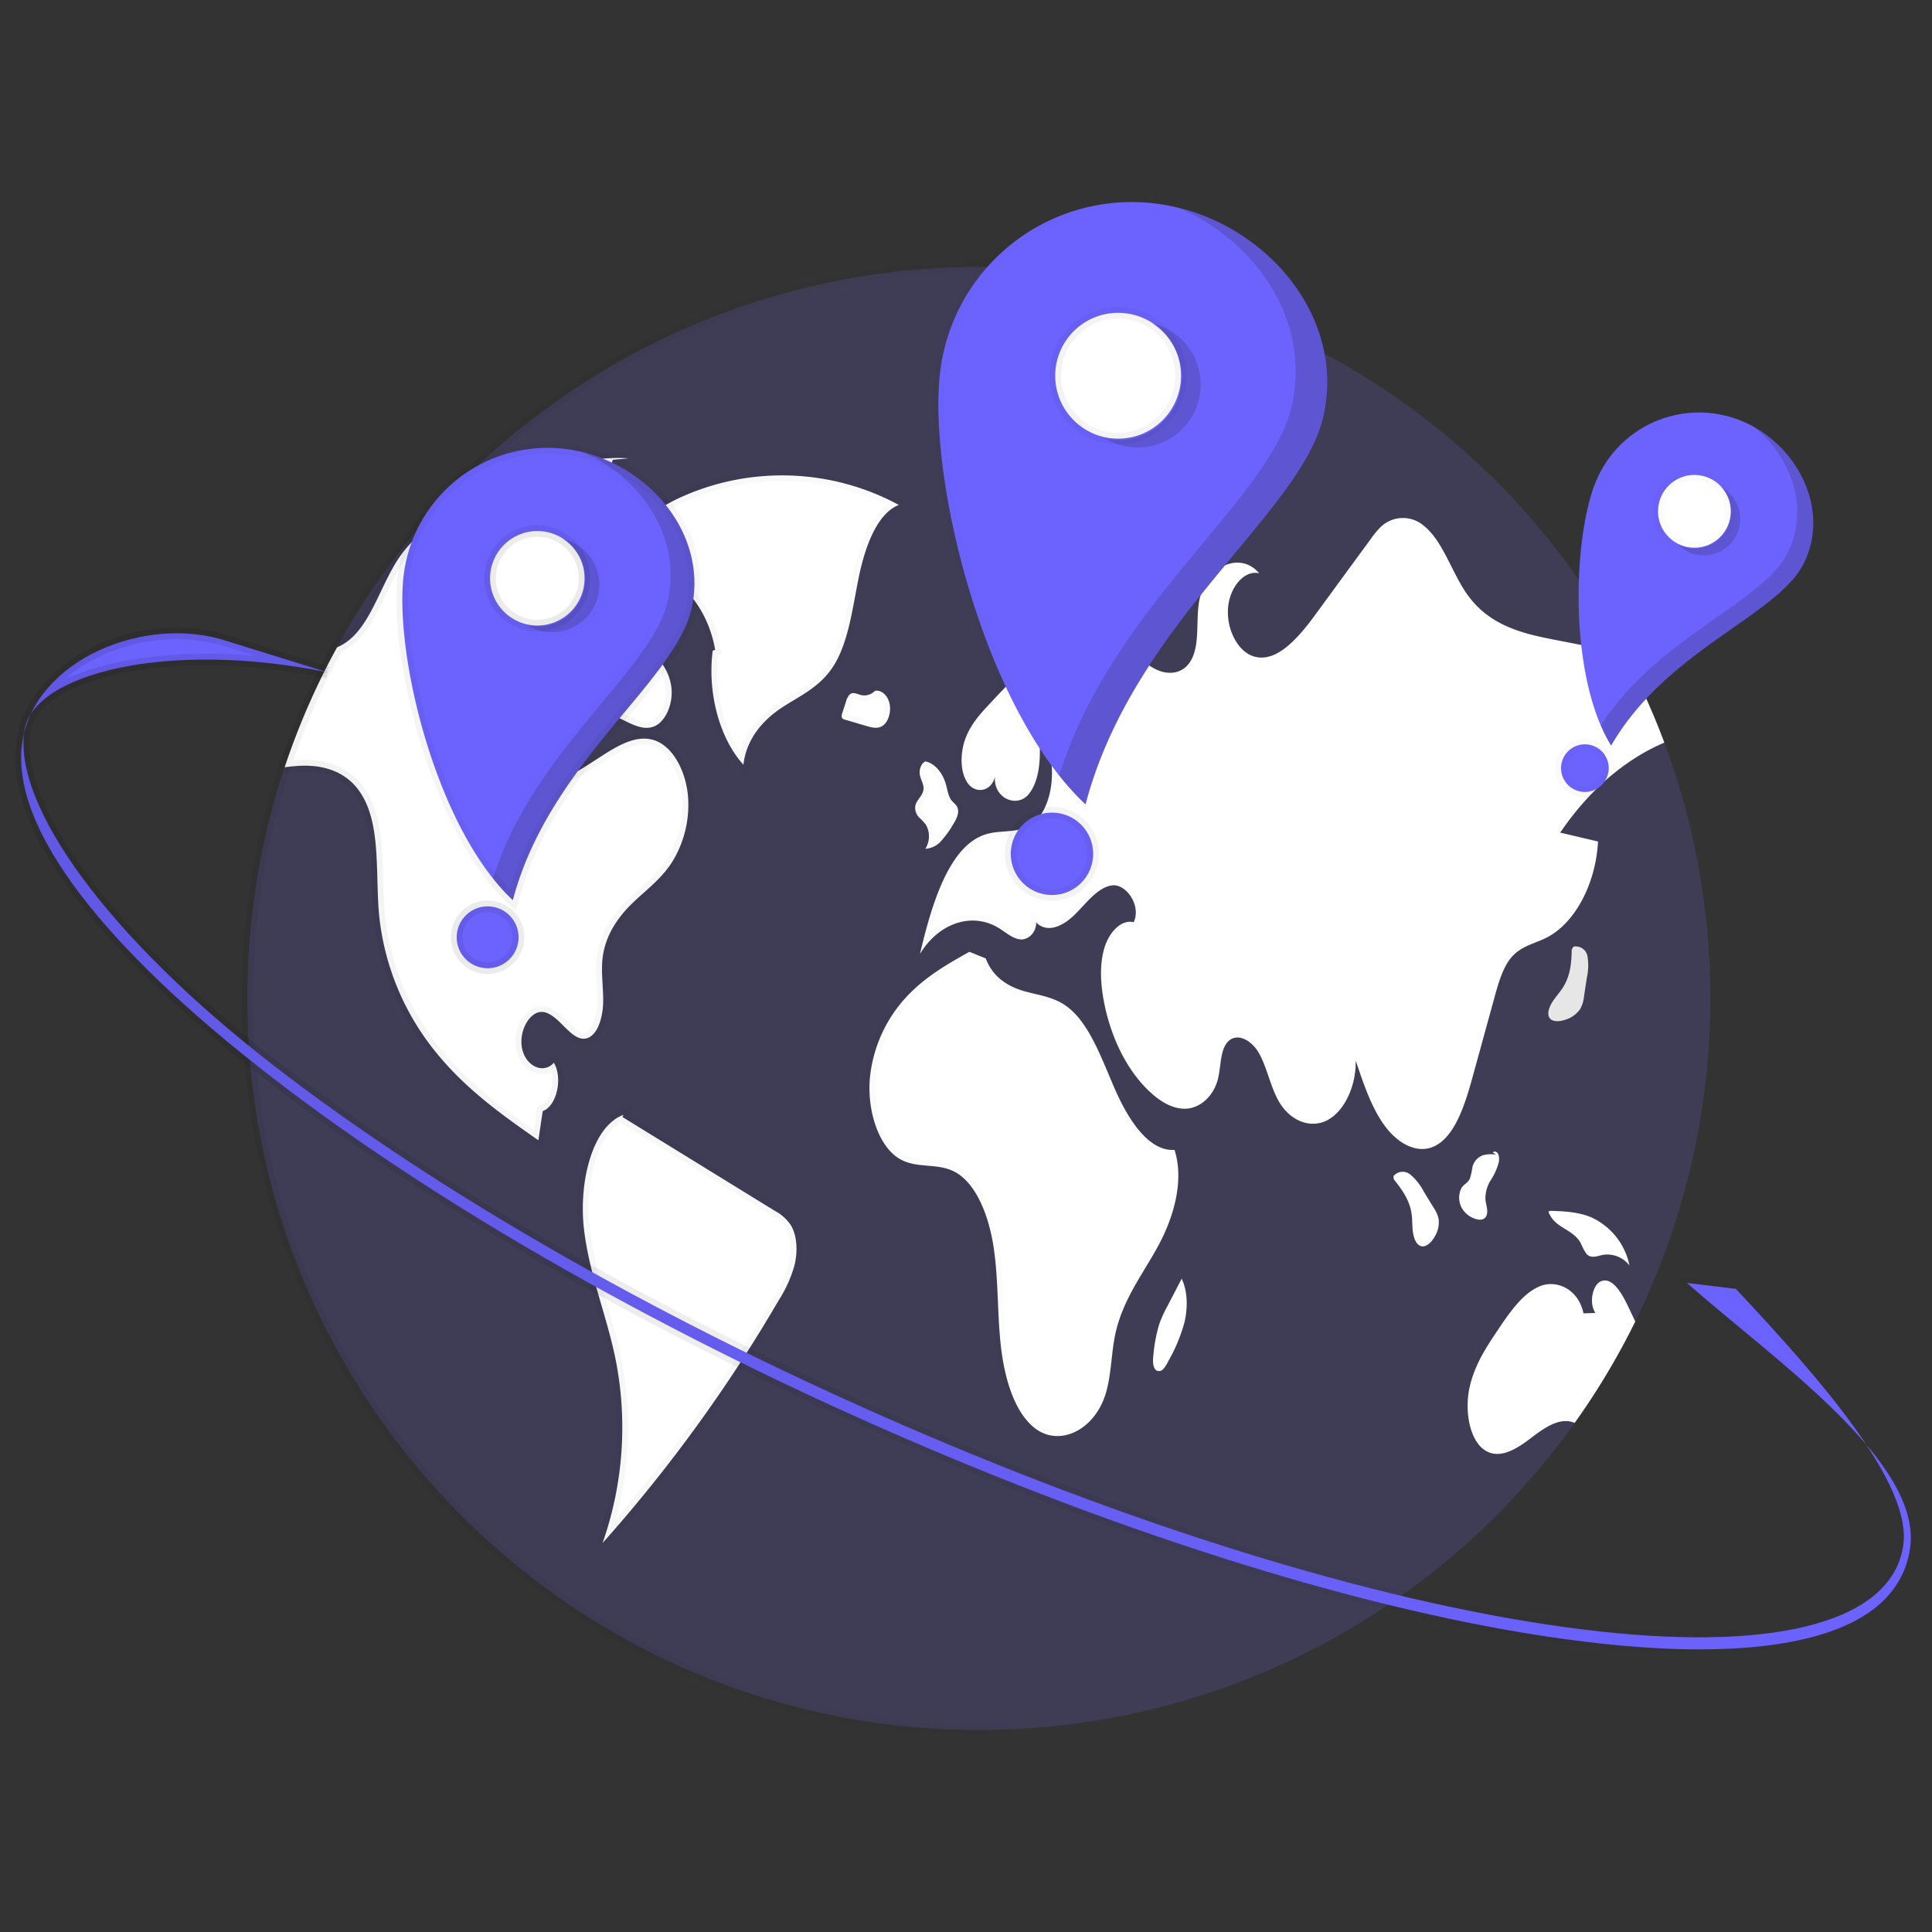<?xml version="1.0" encoding="UTF-8" standalone="no"?>
<svg
   data-name="Layer 1"
   width="500"
   height="500"
   viewBox="0 0 500 500"
   version="1.1"
   id="svg44"
   sodipodi:docname="undraw_world_re_768g.svg"
   inkscape:export-filename="..\Desktop\undraw_world_re_768g.svg"
   inkscape:export-xdpi="96"
   inkscape:export-ydpi="96"
   xmlns:inkscape="http://www.inkscape.org/namespaces/inkscape"
   xmlns:sodipodi="http://sodipodi.sourceforge.net/DTD/sodipodi-0.dtd"
   xmlns:xlink="http://www.w3.org/1999/xlink"
   xmlns="http://www.w3.org/2000/svg"
   xmlns:svg="http://www.w3.org/2000/svg">
  <rect x="0" y="0" width="500" height="500" fill="#333333" stroke="none"/>
  <defs
     id="defs44">
    <linearGradient
       id="linearGradient49"
       inkscape:collect="always">
      <stop
         style="stop-color:#000000;stop-opacity:0.321;"
         offset="0"
         id="stop49" />
      <stop
         style="stop-color:#000000;stop-opacity:0;"
         offset="1"
         id="stop50" />
    </linearGradient>
    <linearGradient
       inkscape:collect="always"
       xlink:href="#linearGradient49"
       id="linearGradient50"
       x1="89.331"
       y1="254.964"
       x2="581.385"
       y2="254.964"
       gradientUnits="userSpaceOnUse" />
    <linearGradient
       inkscape:collect="always"
       xlink:href="#linearGradient49"
       id="linearGradient51"
       gradientUnits="userSpaceOnUse"
       x1="89.331"
       y1="254.964"
       x2="581.385"
       y2="254.964" />
    <linearGradient
       inkscape:collect="always"
       xlink:href="#linearGradient49"
       id="linearGradient52"
       gradientUnits="userSpaceOnUse"
       x1="89.331"
       y1="254.964"
       x2="581.385"
       y2="254.964" />
    <linearGradient
       inkscape:collect="always"
       xlink:href="#linearGradient49"
       id="linearGradient53"
       gradientUnits="userSpaceOnUse"
       x1="89.331"
       y1="254.964"
       x2="581.385"
       y2="254.964" />
    <linearGradient
       inkscape:collect="always"
       xlink:href="#linearGradient49"
       id="linearGradient54"
       gradientUnits="userSpaceOnUse"
       x1="89.331"
       y1="254.964"
       x2="581.385"
       y2="254.964" />
    <linearGradient
       inkscape:collect="always"
       xlink:href="#linearGradient49"
       id="linearGradient55"
       gradientUnits="userSpaceOnUse"
       x1="89.331"
       y1="254.964"
       x2="581.385"
       y2="254.964" />
    <linearGradient
       inkscape:collect="always"
       xlink:href="#linearGradient49"
       id="linearGradient56"
       gradientUnits="userSpaceOnUse"
       x1="89.331"
       y1="254.964"
       x2="581.385"
       y2="254.964" />
    <linearGradient
       inkscape:collect="always"
       xlink:href="#linearGradient49"
       id="linearGradient57"
       gradientUnits="userSpaceOnUse"
       x1="89.331"
       y1="254.964"
       x2="581.385"
       y2="254.964" />
    <linearGradient
       inkscape:collect="always"
       xlink:href="#linearGradient49"
       id="linearGradient58"
       gradientUnits="userSpaceOnUse"
       x1="89.331"
       y1="254.964"
       x2="581.385"
       y2="254.964" />
    <linearGradient
       inkscape:collect="always"
       xlink:href="#linearGradient49"
       id="linearGradient59"
       gradientUnits="userSpaceOnUse"
       x1="89.331"
       y1="254.964"
       x2="581.385"
       y2="254.964" />
    <linearGradient
       inkscape:collect="always"
       xlink:href="#linearGradient49"
       id="linearGradient60"
       gradientUnits="userSpaceOnUse"
       x1="89.331"
       y1="254.964"
       x2="581.385"
       y2="254.964" />
    <linearGradient
       inkscape:collect="always"
       xlink:href="#linearGradient49"
       id="linearGradient61"
       gradientUnits="userSpaceOnUse"
       x1="89.331"
       y1="254.964"
       x2="581.385"
       y2="254.964" />
    <linearGradient
       inkscape:collect="always"
       xlink:href="#linearGradient49"
       id="linearGradient62"
       gradientUnits="userSpaceOnUse"
       x1="89.331"
       y1="254.964"
       x2="581.385"
       y2="254.964" />
    <linearGradient
       inkscape:collect="always"
       xlink:href="#linearGradient49"
       id="linearGradient63"
       gradientUnits="userSpaceOnUse"
       x1="89.331"
       y1="254.964"
       x2="581.385"
       y2="254.964" />
    <linearGradient
       inkscape:collect="always"
       xlink:href="#linearGradient49"
       id="linearGradient64"
       gradientUnits="userSpaceOnUse"
       x1="89.331"
       y1="254.964"
       x2="581.385"
       y2="254.964" />
    <linearGradient
       inkscape:collect="always"
       xlink:href="#linearGradient49"
       id="linearGradient65"
       gradientUnits="userSpaceOnUse"
       x1="89.331"
       y1="254.964"
       x2="581.385"
       y2="254.964" />
    <linearGradient
       inkscape:collect="always"
       xlink:href="#linearGradient49"
       id="linearGradient66"
       gradientUnits="userSpaceOnUse"
       x1="89.331"
       y1="254.964"
       x2="581.385"
       y2="254.964" />
    <linearGradient
       inkscape:collect="always"
       xlink:href="#linearGradient49"
       id="linearGradient67"
       gradientUnits="userSpaceOnUse"
       x1="89.331"
       y1="254.964"
       x2="581.385"
       y2="254.964" />
    <linearGradient
       inkscape:collect="always"
       xlink:href="#linearGradient49"
       id="linearGradient68"
       gradientUnits="userSpaceOnUse"
       x1="89.331"
       y1="254.964"
       x2="581.385"
       y2="254.964" />
    <linearGradient
       inkscape:collect="always"
       xlink:href="#linearGradient49"
       id="linearGradient69"
       gradientUnits="userSpaceOnUse"
       x1="89.331"
       y1="254.964"
       x2="581.385"
       y2="254.964" />
    <linearGradient
       inkscape:collect="always"
       xlink:href="#linearGradient49"
       id="linearGradient70"
       gradientUnits="userSpaceOnUse"
       x1="89.331"
       y1="254.964"
       x2="581.385"
       y2="254.964" />
    <linearGradient
       inkscape:collect="always"
       xlink:href="#linearGradient49"
       id="linearGradient71"
       gradientUnits="userSpaceOnUse"
       x1="89.331"
       y1="254.964"
       x2="581.385"
       y2="254.964" />
    <linearGradient
       inkscape:collect="always"
       xlink:href="#linearGradient49"
       id="linearGradient72"
       gradientUnits="userSpaceOnUse"
       x1="89.331"
       y1="254.964"
       x2="581.385"
       y2="254.964" />
    <linearGradient
       inkscape:collect="always"
       xlink:href="#linearGradient49"
       id="linearGradient73"
       gradientUnits="userSpaceOnUse"
       x1="89.331"
       y1="254.964"
       x2="581.385"
       y2="254.964" />
    <linearGradient
       inkscape:collect="always"
       xlink:href="#linearGradient49"
       id="linearGradient74"
       gradientUnits="userSpaceOnUse"
       x1="89.331"
       y1="254.964"
       x2="581.385"
       y2="254.964" />
    <linearGradient
       inkscape:collect="always"
       xlink:href="#linearGradient49"
       id="linearGradient75"
       gradientUnits="userSpaceOnUse"
       x1="89.331"
       y1="254.964"
       x2="581.385"
       y2="254.964" />
    <linearGradient
       inkscape:collect="always"
       xlink:href="#linearGradient49"
       id="linearGradient76"
       gradientUnits="userSpaceOnUse"
       x1="89.331"
       y1="254.964"
       x2="581.385"
       y2="254.964" />
    <linearGradient
       inkscape:collect="always"
       xlink:href="#linearGradient49"
       id="linearGradient77"
       gradientUnits="userSpaceOnUse"
       x1="89.331"
       y1="254.964"
       x2="581.385"
       y2="254.964" />
    <linearGradient
       inkscape:collect="always"
       xlink:href="#linearGradient49"
       id="linearGradient78"
       gradientUnits="userSpaceOnUse"
       x1="89.331"
       y1="254.964"
       x2="581.385"
       y2="254.964" />
    <linearGradient
       inkscape:collect="always"
       xlink:href="#linearGradient49"
       id="linearGradient79"
       gradientUnits="userSpaceOnUse"
       x1="89.331"
       y1="254.964"
       x2="581.385"
       y2="254.964" />
    <linearGradient
       inkscape:collect="always"
       xlink:href="#linearGradient49"
       id="linearGradient80"
       gradientUnits="userSpaceOnUse"
       x1="89.331"
       y1="254.964"
       x2="581.385"
       y2="254.964" />
    <linearGradient
       inkscape:collect="always"
       xlink:href="#linearGradient49"
       id="linearGradient81"
       gradientUnits="userSpaceOnUse"
       x1="89.331"
       y1="254.964"
       x2="581.385"
       y2="254.964" />
    <linearGradient
       inkscape:collect="always"
       xlink:href="#linearGradient49"
       id="linearGradient82"
       gradientUnits="userSpaceOnUse"
       x1="89.331"
       y1="254.964"
       x2="581.385"
       y2="254.964" />
    <linearGradient
       inkscape:collect="always"
       xlink:href="#linearGradient49"
       id="linearGradient83"
       gradientUnits="userSpaceOnUse"
       x1="89.331"
       y1="254.964"
       x2="581.385"
       y2="254.964" />
    <linearGradient
       inkscape:collect="always"
       xlink:href="#linearGradient49"
       id="linearGradient84"
       gradientUnits="userSpaceOnUse"
       x1="89.331"
       y1="254.964"
       x2="581.385"
       y2="254.964" />
    <linearGradient
       inkscape:collect="always"
       xlink:href="#linearGradient49"
       id="linearGradient85"
       gradientUnits="userSpaceOnUse"
       x1="89.331"
       y1="254.964"
       x2="581.385"
       y2="254.964" />
  </defs>
  <sodipodi:namedview
     id="namedview44"
     pagecolor="#ffffff"
     bordercolor="#000000"
     borderopacity="0.25"
     inkscape:showpageshadow="2"
     inkscape:pageopacity="0.0"
     inkscape:pagecheckerboard="0"
     inkscape:deskcolor="#d1d1d1" />
  <g
     id="g44"
     transform="translate(-85.358,-4.964)"
     style="mix-blend-mode:darken;stroke:url(#linearGradient50);stroke-width:3;stroke-dasharray:none;paint-order:fill markers stroke">
    <path
       d="m 715.391,417.655 a 189.27,189.27 0 0 1 -189.308,189.308 c -104.551,0 -189.308,-84.757 -189.308,-189.308 a 189.245,189.245 0 0 1 9.655,-59.842 189.506,189.506 0 0 1 179.653,-129.466 189.245,189.245 0 0 1 166.938,99.986 186.774,186.774 0 0 1 10.464,23.106 c 0.41,1.104 0.81,2.208 1.199,3.323 v 0.011 q 2.603,7.351 4.586,14.976 a 189.32,189.32 0 0 1 6.121,47.905 z"
       transform="translate(-187.399,-154.291)"
       fill="#3f3d56"
       id="path5"
       style="stroke:url(#linearGradient51);stroke-width:3;stroke-dasharray:none;stroke-opacity:0.321;paint-order:fill markers stroke" />
    <path
       d="m 505.371,289.931 a 63.517,63.517 0 0 0 -55.761,-2.281 c -7.796,3.393 -16.006,9.48 -18.607,20.471 10.519,-6.208 24.136,3.601 26.843,19.336 l -0.632,0.174 c -1.43,10.899 1.762,22.764 7.941,29.522 0.811,-7.02 5.427,-11.797 9.967,-14.781 4.54,-2.984 9.562,-5.152 13.027,-10.282 4.108,-6.081 5.151,-14.969 6.783,-23.077 1.632,-8.108 4.728,-16.822 10.44,-19.082 z"
       transform="translate(-187.399,-154.291)"
       fill="#ffffff"
       id="path6"
       style="stroke:url(#linearGradient52);stroke-width:3;stroke-dasharray:none;stroke-opacity:0.321;paint-order:fill markers stroke" />
    <path
       d="m 446.489,382.675 c -2.913,4.375 -6.805,7.12 -10.296,10.538 -3.481,3.429 -6.794,8.056 -7.488,13.998 -0.442,3.807 0.242,7.677 0.147,11.527 -0.095,3.849 -1.378,8.182 -3.996,9.139 -4.133,1.493 -7.288,-6.184 -11.537,-6.72 -3.376,-0.421 -6.415,4.89 -5.437,9.497 0.978,4.606 5.574,6.647 8.214,3.639 2.387,4.007 0.705,11.274 -2.882,12.505 -0.379,2.524 -0.757,5.038 -1.125,7.562 -9.066,-6.342 -18.226,-12.789 -25.935,-22.075 a 67.007,67.007 0 0 1 -15.271,-36.095 c -0.999,-10.675 0.484,-22.885 -4.417,-31.099 -3.923,-6.573 -10.654,-8.025 -16.712,-7.614 -1.104,0.074 -2.219,0.2 -3.323,0.336 a 187.235,187.235 0 0 1 13.556,-31.025 13.282,13.282 0 0 0 3.397,-2.114 c 5.637,-4.785 8.14,-14.472 12.715,-21.171 q 0.442,-0.647 0.915,-1.262 c 4.68,-6.111 10.948,-9.255 17.006,-12.179 13.409,-6.51 27.208,-13.104 41.364,-12.2 l -4.028,0.389 q -7.052,19.751 -14.114,39.502 -1.073,3.029 -2.166,6.068 c -2.671,7.488 -5.427,15.46 -5.017,23.842 0.242,4.964 1.967,10.265 5.248,11.968 3.06,1.578 6.405,-0.358 9.36,-2.272 1.252,-0.799 2.493,-1.599 3.744,-2.408 4.491,-2.892 9.465,-5.858 14.209,-3.923 4.344,1.767 7.551,7.667 8.161,14.03 a 28.049,28.049 0 0 1 -4.291,17.616 z"
       transform="translate(-187.399,-154.291)"
       fill="#ffffff"
       id="path7"
       style="stroke:url(#linearGradient53);stroke-width:3;stroke-dasharray:none;stroke-opacity:0.321;paint-order:fill markers stroke" />
    <path
       d="m 473.198,472.572 q -19.674,-12.113 -39.348,-24.227 l 0.223,-0.573 c -8.155,3.106 -11.54,17.602 -10.193,29.456 1.348,11.854 5.917,22.451 8.226,34.002 a 90.252,90.252 0 0 1 -3.403,47.358 387.843,387.843 0 0 0 45.56,-62.781 33.588,33.588 0 0 0 4.121,-9.138 c 0.833,-3.442 0.705,-7.58 -0.964,-10.34 a 11.511,11.511 0 0 0 -4.223,-3.757 z"
       transform="translate(-187.399,-154.291)"
       fill="#ffffff"
       id="path8"
       style="stroke:url(#linearGradient54);stroke-width:3;stroke-dasharray:none;stroke-opacity:0.321;paint-order:fill markers stroke" />
    <path
       d="m 421.435,325.653 c -1.393,3.131 -1.929,7.307 -0.665,10.547 1.291,3.309 4.019,4.804 6.532,6.05 l 7.247,3.592 c 2.411,1.195 5.01,2.402 7.468,1.419 2.964,-1.186 5.02,-5.833 4.488,-10.148 -0.566,-4.591 -3.46,-7.749 -6.136,-10.439 q -5.618,-5.645 -11.237,-11.291 l -2.111,2.585 a 28.192,28.192 0 0 0 -5.586,7.684 z"
       transform="translate(-187.399,-154.291)"
       fill="#ffffff"
       id="path9"
       style="stroke:url(#linearGradient55);stroke-width:3;stroke-dasharray:none;stroke-opacity:0.321;paint-order:fill markers stroke" />
    <path
       d="m 676.541,374.735 q 4.891,1.152 9.781,2.303 c -0.568,11.012 -6.026,21.203 -13.346,24.894 -3.05,1.536 -6.447,2.103 -8.971,4.975 -2.282,2.608 -3.439,6.668 -4.501,10.549 q -2.792,10.16 -5.585,20.319 c -1.998,7.299 -4.564,15.408 -9.76,18.037 -4.459,2.261 -9.56,-0.505 -12.989,-5.143 -3.429,-4.638 -5.521,-10.875 -7.551,-16.953 0.126,6.626 -2.955,13.125 -7.32,15.429 -4.375,2.303 -9.697,0.221 -12.621,-4.922 -2.103,-3.692 -2.976,-8.561 -5.038,-12.305 -2.061,-3.744 -6.384,-5.89 -8.635,-2.377 -1.483,2.335 -1.294,5.911 -2.03,8.877 -1.146,4.606 -4.617,7.499 -8.056,7.751 -3.429,0.252 -6.773,-1.725 -9.644,-4.407 -5.921,-5.553 -10.286,-14.366 -11.979,-24.158 -0.747,-4.365 -0.957,-9.118 0.337,-13.21 1.294,-4.091 4.417,-7.246 7.52,-6.468 2.04,-4.312 -1.988,-10.033 -5.616,-9.529 -3.639,0.505 -6.489,4.407 -9.476,7.404 -2.976,2.997 -7.141,5.174 -10.139,2.198 0.021,2.766 -2.23,4.596 -4.175,4.365 -1.935,-0.221 -3.66,-1.777 -5.437,-2.882 -6.868,-4.281 -15.586,-1.441 -20.466,6.657 3.05,-12.978 7.52,-27.87 16.89,-30.92 3.828,-1.251 8.004,-0.221 11.621,-2.387 6.405,-3.839 7.699,-18.342 2.167,-24.326 0.705,5.658 0.568,12.263 -2.419,16.133 -2.987,3.87 -9.255,1.346 -8.876,-4.375 -0.862,3.944 -5.153,4.543 -7.131,1.514 -1.988,-3.029 -1.819,-7.982 -0.41,-11.6 1.409,-3.618 3.807,-6.216 6.131,-8.708 4.996,-5.353 10.065,-10.77 15.849,-14.135 5.795,-3.365 12.484,-4.501 18.289,-1.157 3.061,1.767 5.753,4.712 8.877,6.268 3.124,1.567 7.089,1.367 9.16,-2.293 2.324,-4.081 1.23,-10.139 2.093,-15.239 1.546,-9.013 10.559,-13.23 15.555,-7.278 -3.733,-0.957 -7.593,3.46 -8.056,8.813 -0.473,5.353 2.23,10.759 5.848,12.379 6.079,2.692 12.032,-4.081 16.628,-10.349 q 7.194,-9.844 14.408,-19.677 a 23.782,23.782 0 0 1 2.577,-3.134 8.291,8.291 0 0 1 11.327,-0.231 c 4.859,3.965 7.141,12.095 11.127,17.69 5.784,8.13 14.44,10.107 22.496,11.684 q 9.008,1.751 18.026,3.523 a 186.774,186.774 0 0 1 10.464,23.106 c -10.181,4.323 -19.573,12.41 -26.945,23.295 z"
       transform="translate(-187.399,-154.291)"
       fill="#ffffff"
       id="path10"
       style="stroke:url(#linearGradient56);stroke-width:3;stroke-dasharray:none;stroke-opacity:0.321;paint-order:fill markers stroke" />
    <path
       d="m 695.955,501.276 a 188.546,188.546 0 0 1 -15.671,26.219 c -3.786,-1.62 -7.856,1.273 -11.401,3.986 -3.702,2.84 -8.151,5.606 -11.947,3.018 -3.881,-2.65 -5.132,-10.065 -3.902,-15.944 1.23,-5.869 4.301,-10.538 7.278,-14.976 3.155,-4.712 6.531,-9.602 10.917,-11.432 4.396,-1.83 10.044,0.757 11.327,7.004 l 3.113,-0.105 c -1.746,-2.398 -0.831,-7.362 1.515,-8.235 2.703,-1.02 5.048,2.692 6.647,5.974 0.715,1.483 1.441,2.976 2.124,4.491 z"
       transform="translate(-187.399,-154.291)"
       fill="#ffffff"
       id="path11"
       style="stroke:url(#linearGradient57);stroke-width:3;stroke-dasharray:none;stroke-opacity:0.321;paint-order:fill markers stroke" />
    <path
       d="m 576.727,456.853 c -6.691,0.421 -11.992,-7.817 -15.514,-15.92 -3.522,-8.104 -6.736,-17.371 -12.773,-21.496 -3.45,-2.357 -7.383,-2.68 -11.125,-3.822 -3.742,-1.142 -7.659,-3.505 -9.447,-8.318 l -4.245,-1.715 c -5.606,3.152 -11.285,6.362 -16.116,11.491 a 36.018,36.018 0 0 0 -9.603,20.993 c -0.811,8.496 2.183,17.97 7.778,21.161 4.421,2.522 9.567,0.932 14.045,3.241 5.595,2.884 8.916,11.264 10.173,19.537 1.257,8.273 0.939,16.871 1.838,25.238 0.9,8.367 3.379,17.073 8.509,21.361 6.42,5.366 15.841,0.907 18.722,-8.86 1.413,-4.791 1.364,-10.197 2.421,-15.171 1.861,-8.758 6.883,-15.256 10.866,-22.441 3.983,-7.184 7.118,-16.942 4.469,-25.28 z"
       fill="#ffffff"
       id="path12"
       transform="translate(-187.399,-154.291)"
       style="stroke:url(#linearGradient58);stroke-width:3;stroke-dasharray:none;stroke-opacity:0.321;paint-order:fill markers stroke" />
    <path
       d="m 510.607,370.79 a 17.86,17.86 0 0 1 1.742,1.85 6.077,6.077 0 0 1 -0.107,6.276 5.839,5.839 0 0 0 4.181,-2.125 26.879,26.879 0 0 0 3.206,-4.516 c 0.683,-1.113 1.408,-2.618 0.945,-3.939 -0.316,-0.902 -1.064,-1.287 -1.588,-1.965 -0.831,-1.075 -1.036,-2.783 -1.466,-4.259 -0.928,-3.188 -3.153,-5.532 -5.567,-5.867 l 0.335,0.064 c -1.009,0.345 -1.713,1.947 -1.49,3.388 0.203,1.312 1.046,2.402 0.963,3.741 -0.121,1.925 -2.044,2.828 -2.163,4.753 a 3.674,3.674 0 0 0 1.008,2.601 z"
       transform="translate(-187.399,-154.291)"
       fill="#ffffff"
       id="path13"
       style="stroke:url(#linearGradient59);stroke-width:3;stroke-dasharray:none;stroke-opacity:0.321;paint-order:fill markers stroke" />
    <path
       d="m 499.142,338.082 c 0.01,-0.003 0.02,-0.003 0.03,-0.006 a 5.357,5.357 0 0 0 0.571,-0.608 z"
       transform="translate(-187.399,-154.291)"
       fill="#e6e6e6"
       id="path14"
       style="stroke:url(#linearGradient60);stroke-width:3;stroke-dasharray:none;stroke-opacity:0.321;paint-order:fill markers stroke" />
    <path
       d="m 501.149,347.116 c 1.479,-0.951 2.306,-3.582 1.817,-5.785 -0.486,-2.189 -2.206,-3.66 -3.793,-3.256 a 3.866,3.866 0 0 1 -3.595,1.058 c -0.981,-0.253 -2.058,-0.903 -2.909,-0.164 a 4.404,4.404 0 0 0 -0.991,1.935 q -0.472,1.45 -0.945,2.9 a 1.83,1.83 0 0 0 -0.112,1.099 0.931,0.931 0 0 0 0.714,0.568 q 2.835,0.836 5.669,1.671 c 1.377,0.406 2.864,0.797 4.145,-0.027 z"
       transform="translate(-187.399,-154.291)"
       fill="#ffffff"
       id="path15"
       style="stroke:url(#linearGradient61);stroke-width:3;stroke-dasharray:none;stroke-opacity:0.321;paint-order:fill markers stroke" />
    <path
       d="m 643.805,471.848 q -1.31,-2.145 -2.62,-4.29 a 14.334,14.334 0 0 0 -3.453,-4.336 3.06,3.06 0 0 0 -4.356,0.436 l 0.106,0.817 c 1.991,2.498 4.098,5.273 4.603,8.98 0.199,1.462 0.13,2.974 0.304,4.442 0.175,1.468 0.671,2.99 1.618,3.623 1.375,0.919 2.99,-0.436 3.969,-2.089 a 7.193,7.193 0 0 0 1.115,-4.579 8.03,8.03 0 0 0 -1.286,-3.004 z"
       transform="translate(-187.399,-154.291)"
       fill="#ffffff"
       id="path16"
       style="stroke:url(#linearGradient62);stroke-width:3;stroke-dasharray:none;stroke-opacity:0.321;paint-order:fill markers stroke" />
    <path
       d="m 682.68,417.231 q 0.379,-2.485 0.758,-4.97 a 14.334,14.334 0 0 0 0.15,-5.541 3.06,3.06 0 0 0 -3.614,-2.471 l -0.445,0.693 c -0.085,3.193 -0.261,6.673 -2.262,9.834 -0.789,1.246 -1.816,2.359 -2.628,3.594 -0.812,1.235 -1.412,2.72 -1.095,3.814 0.461,1.589 2.569,1.592 4.382,0.958 a 7.193,7.193 0 0 0 3.801,-2.785 8.03,8.03 0 0 0 0.951,-3.127 z"
       transform="translate(-187.399,-154.291)"
       fill="#e6e6e6"
       id="path17"
       style="stroke:url(#linearGradient63);stroke-width:3;stroke-dasharray:none;stroke-opacity:0.321;paint-order:fill markers stroke" />
    <path
       d="m 657.508,473.709 c 0.427,-1.228 -0.189,-2.636 -0.32,-3.993 a 8.765,8.765 0 0 1 1.334,-4.969 16.154,16.154 0 0 0 2.078,-4.556 3.812,3.812 0 0 0 -0.1,-2.231 c -0.289,-0.65 -0.99,-0.946 -1.391,-0.431 l 0.86,0.554 a 7.829,7.829 0 0 0 -3.489,0.169 4.318,4.318 0 0 0 -2.644,2.981 18.441,18.441 0 0 1 -0.693,3.092 c -0.513,1.054 -1.505,1.405 -2.129,2.33 a 5.57,5.57 0 0 0 0.088,5.292 6.177,6.177 0 0 0 3.494,2.748 c 1.05,0.377 2.432,0.397 2.912,-0.984 z"
       transform="translate(-187.399,-154.291)"
       fill="#ffffff"
       id="path18"
       style="stroke:url(#linearGradient64);stroke-width:3;stroke-dasharray:none;stroke-opacity:0.321;paint-order:fill markers stroke" />
    <path
       d="m 681.91,481.072 a 12.005,12.005 0 0 0 1.512,2.775 c 1.168,1.177 2.756,0.454 4.173,0.168 a 7.215,7.215 0 0 1 6.864,2.753 17.471,17.471 0 0 0 -10.048,-12.536 c -3.341,-1.362 -6.86,-1.494 -10.334,-1.616 l -0.6,0.154 c 1.529,4.452 6.331,4.352 8.433,8.303 z"
       transform="translate(-187.399,-154.291)"
       fill="#ffffff"
       id="path19"
       style="stroke:url(#linearGradient65);stroke-width:3;stroke-dasharray:none;stroke-opacity:0.321;paint-order:fill markers stroke" />
    <path
       d="m 578.558,490.177 0.009,0.019 q 0.087,-0.168 0.175,-0.336 z"
       transform="translate(-187.399,-154.291)"
       fill="#e6e6e6"
       id="path20"
       style="stroke:url(#linearGradient66);stroke-width:3;stroke-dasharray:none;stroke-opacity:0.321;paint-order:fill markers stroke" />
    <path
       d="m 574.856,497.342 a 32.889,32.889 0 0 0 -2.077,4.562 39.711,39.711 0 0 0 -1.505,7.806 c -0.188,1.504 -0.246,3.426 0.697,4.159 a 1.337,1.337 0 0 0 1.749,-0.238 6.918,6.918 0 0 0 1.268,-1.885 43.417,43.417 0 0 0 4.28,-10.159 c 0.902,-3.744 0.894,-8.151 -0.701,-11.393 q -1.855,3.573 -3.711,7.146 z"
       transform="translate(-187.399,-154.291)"
       fill="#ffffff"
       id="path21"
       style="stroke:url(#linearGradient67);stroke-width:3;stroke-dasharray:none;stroke-opacity:0.321;paint-order:fill markers stroke" />
    <path
       d="m 539.143,306.44 a 4.215,4.215 0 0 0 4.542,0.886 14.999,14.999 0 0 0 4.274,-2.823 10.055,10.055 0 0 0 2.591,-2.826 5.732,5.732 0 0 0 0.53,-4.366 c -0.585,-1.712 -2.07,-2.286 -3.38,-2.674 q -3.146,-0.933 -6.292,-1.866 l 1.517,-1.368 c -1.561,-0.838 -3.288,0.717 -4.264,2.642 a 14.224,14.224 0 0 0 -1.294,3.984 c -0.522,3.021 -0.012,6.62 1.777,8.41 z"
       transform="translate(-187.399,-154.291)"
       fill="#e6e6e6"
       id="path22"
       style="stroke:url(#linearGradient68);stroke-width:3;stroke-dasharray:none;stroke-opacity:0.321;paint-order:fill markers stroke" />
    <path
       d="m 576.174,294.008 a 3.465,3.465 0 0 0 4.722,0.384 5.279,5.279 0 0 0 2.089,-3.762 c 0.148,-1.65 -0.667,-3.484 -1.832,-3.626 l 0.267,-1.545 c -2.244,-0.405 -5.006,-0.487 -6.209,2.239 a 6.399,6.399 0 0 0 0.964,6.31 z"
       transform="translate(-187.399,-154.291)"
       fill="#e6e6e6"
       id="path23"
       style="stroke:url(#linearGradient69);stroke-width:3;stroke-dasharray:none;stroke-opacity:0.321;paint-order:fill markers stroke" />
    <path
       d="m 571.227,211.865 a 49.926,49.926 0 0 0 -55.207,44.015 c -3.091,27.399 11.344,86.898 37.662,111.528 12.392,-47.189 55.815,-75.179 61.56,-100.336 6.139,-26.881 -16.615,-52.117 -44.015,-55.207 z"
       transform="translate(-187.399,-154.291)"
       fill="#6c63ff"
       id="path24"
       style="stroke:url(#linearGradient70);stroke-width:3;stroke-dasharray:none;stroke-opacity:0.321;paint-order:fill markers stroke" />
    <circle
       id="a2705e7e-530b-43fb-b0c6-4087ca2c8018"
       data-name="b262ea8c-1946-46c9-a449-3a1996c39394"
       cx="374.728"
       cy="102.203"
       r="16.282"
       fill="#ffffff"
       style="stroke:url(#linearGradient71);stroke-width:3;stroke-dasharray:none;stroke-opacity:0.321;paint-order:fill markers stroke" />
    <circle
       id="bb575e01-1284-49d3-8651-037e5b7ffa75"
       data-name="bcc29a3a-8123-4529-80aa-6f70df2823cf"
       cx="357.608"
       cy="225.929"
       r="10.665"
       fill="#6c63ff"
       style="stroke:url(#linearGradient72);stroke-width:3;stroke-dasharray:none;stroke-opacity:0.321;paint-order:fill markers stroke" />
    <path
       d="m 575.599,244.828 a 16.282,16.282 0 0 1 -16.772,27.913 16.28,16.28 0 0 0 11.909,-29.853 16.282,16.282 0 0 1 4.863,1.94 z"
       transform="translate(-187.399,-154.291)"
       fill="#231f20"
       opacity="0.2"
       style="isolation:isolate;stroke:url(#linearGradient73);stroke-width:3;stroke-dasharray:none;stroke-opacity:0.321;paint-order:fill markers stroke"
       id="path25" />
    <path
       d="m 615.306,267.124 c -5.746,25.157 -49.169,53.147 -61.56,100.336 a 69.061,69.061 0 0 1 -6.877,-7.535 c 13.925,-44.356 54.645,-71.309 60.196,-95.615 4.968,-21.754 -8.988,-42.429 -29.015,-51.163 24.242,6.094 42.882,29.343 37.256,53.976 z"
       transform="translate(-187.399,-154.291)"
       fill="#231f20"
       opacity="0.2"
       style="isolation:isolate;stroke:url(#linearGradient74);stroke-width:3;stroke-dasharray:none;stroke-opacity:0.321;paint-order:fill markers stroke"
       id="path26" />
    <path
       d="m 418.644,275.396 a 37.492,37.492 0 0 0 -41.459,33.054 c -2.321,20.576 8.519,65.257 28.283,83.754 9.306,-35.437 41.915,-56.457 46.23,-75.349 4.61,-20.187 -12.478,-39.138 -33.054,-41.459 z"
       transform="translate(-187.399,-154.291)"
       fill="#6c63ff"
       id="path27"
       style="stroke:url(#linearGradient75);stroke-width:3;stroke-dasharray:none;stroke-opacity:0.321;paint-order:fill markers stroke" />
    <circle
       id="b2d5ab8a-e71c-4a1a-aadf-98f8ab95825b"
       data-name="b262ea8c-1946-46c9-a449-3a1996c39394"
       cx="224.412"
       cy="154.621"
       r="12.228"
       fill="#ffffff"
       style="stroke:url(#linearGradient76);stroke-width:3;stroke-dasharray:none;stroke-opacity:0.321;paint-order:fill markers stroke" />
    <circle
       id="bac33ac8-32b5-423c-9bc5-6c03ceb8d8dc"
       data-name="bcc29a3a-8123-4529-80aa-6f70df2823cf"
       cx="211.555"
       cy="247.535"
       r="8.009"
       fill="#6c63ff"
       style="stroke:url(#linearGradient77);stroke-width:3;stroke-dasharray:none;stroke-opacity:0.321;paint-order:fill markers stroke" />
    <path
       d="m 421.928,300.151 a 12.227,12.227 0 1 1 -12.596,20.961 12.226,12.226 0 0 0 8.943,-22.418 12.227,12.227 0 0 1 3.652,1.457 z"
       transform="translate(-187.399,-154.291)"
       fill="#231f20"
       opacity="0.2"
       style="isolation:isolate;stroke:url(#linearGradient78);stroke-width:3;stroke-dasharray:none;stroke-opacity:0.321;paint-order:fill markers stroke"
       id="path28" />
    <path
       d="m 451.746,316.894 c -4.315,18.892 -36.924,39.911 -46.23,75.349 a 51.862,51.862 0 0 1 -5.165,-5.658 c 10.457,-33.31 41.036,-53.55 45.205,-71.803 3.731,-16.337 -6.75,-31.863 -21.789,-38.421 18.205,4.576 32.203,22.035 27.978,40.534 z"
       transform="translate(-187.399,-154.291)"
       fill="#231f20"
       opacity="0.2"
       style="isolation:isolate;stroke:url(#linearGradient79);stroke-width:3;stroke-dasharray:none;stroke-opacity:0.321;paint-order:fill markers stroke"
       id="path29" />
    <path
       d="M 723.121,268.05 A 28.881,28.881 0 0 0 685.623,284.238 c -5.885,14.825 -6.86,50.228 4.091,67.972 14.081,-24.459 42.568,-33.491 49.595,-46.661 7.508,-14.073 -1.363,-31.614 -16.188,-37.498 z"
       transform="translate(-187.399,-154.291)"
       fill="#6c63ff"
       id="path34"
       style="stroke:url(#linearGradient80);stroke-width:3;stroke-dasharray:none;stroke-opacity:0.321;paint-order:fill markers stroke" />
    <circle
       id="f50692ea-d13f-4759-b5e2-05248e17533e"
       data-name="b262ea8c-1946-46c9-a449-3a1996c39394"
       cx="523.867"
       cy="137.29"
       r="9.419"
       fill="#ffffff"
       style="stroke:url(#linearGradient81);stroke-width:3;stroke-dasharray:none;stroke-opacity:0.321;paint-order:fill markers stroke" />
    <circle
       id="aec6a1c4-a00c-42b6-a49d-0158b63ca54a"
       data-name="bcc29a3a-8123-4529-80aa-6f70df2823cf"
       cx="495.528"
       cy="203.754"
       r="6.169"
       fill="#6c63ff"
       style="stroke:url(#linearGradient82);stroke-width:3;stroke-dasharray:none;stroke-opacity:0.321;paint-order:fill markers stroke" />
    <path
       d="m 720.557,287.114 a 9.419,9.419 0 0 1 -13.6,13.034 9.418,9.418 0 0 0 11.18,-14.856 9.419,9.419 0 0 1 2.42,1.821 z"
       transform="translate(-187.399,-154.291)"
       fill="#231f20"
       opacity="0.2"
       style="isolation:isolate;stroke:url(#linearGradient83);stroke-width:3;stroke-dasharray:none;stroke-opacity:0.321;paint-order:fill markers stroke"
       id="path35" />
    <path
       d="m 739.336,305.588 c -7.026,13.17 -35.514,22.202 -49.595,46.661 a 39.949,39.949 0 0 1 -2.695,-5.25 c 14.507,-22.645 41.328,-31.508 48.117,-44.233 6.076,-11.389 1.424,-25.048 -8.429,-32.963 12.607,7.082 19.482,22.889 12.602,35.785 z"
       transform="translate(-187.399,-154.291)"
       fill="#231f20"
       opacity="0.2"
       style="isolation:isolate;stroke:url(#linearGradient84);stroke-width:3;stroke-dasharray:none;stroke-opacity:0.321;paint-order:fill markers stroke"
       id="path36" />
    <path
       d="m 525.257,431.821 c -7.805,0 -16.36,-0.505 -25.665,-1.514 C 451.465,425.08 389.127,406.905 324.06,379.132 258.993,351.358 198.971,317.303 155.051,283.242 133.657,266.649 117.236,250.943 106.247,236.559 94.612,221.331 89.523,208.057 91.12,197.108 c 3.112,-21.331 31.893,-33.354 53.234,-26.156 l 25.757,8.007 c -40.801,-8.365 -76.25,0.089 -78.458,15.222 -2.812,19.274 21.348,53.043 64.146,86.236 43.823,33.986 103.735,67.976 168.699,95.706 64.964,27.729 127.187,45.873 175.207,51.089 46.896,5.095 75.407,-3.037 78.219,-22.312 2.334,-16.003 -21.639,-43.256 -43.336,-66.382 l -12.654,-1.529 c 22.002,19.477 61.029,46.185 57.75,68.662 -1.597,10.949 -9.736,18.576 -24.189,22.669 -8.239,2.333 -18.359,3.502 -30.24,3.502 z"
       fill="#6c63ff"
       id="path44"
       style="stroke:url(#linearGradient85);stroke-width:3;stroke-dasharray:none;stroke-opacity:0.321;paint-order:fill markers stroke"
       sodipodi:nodetypes="scccccccccccsccccss" />
  </g>
</svg>
